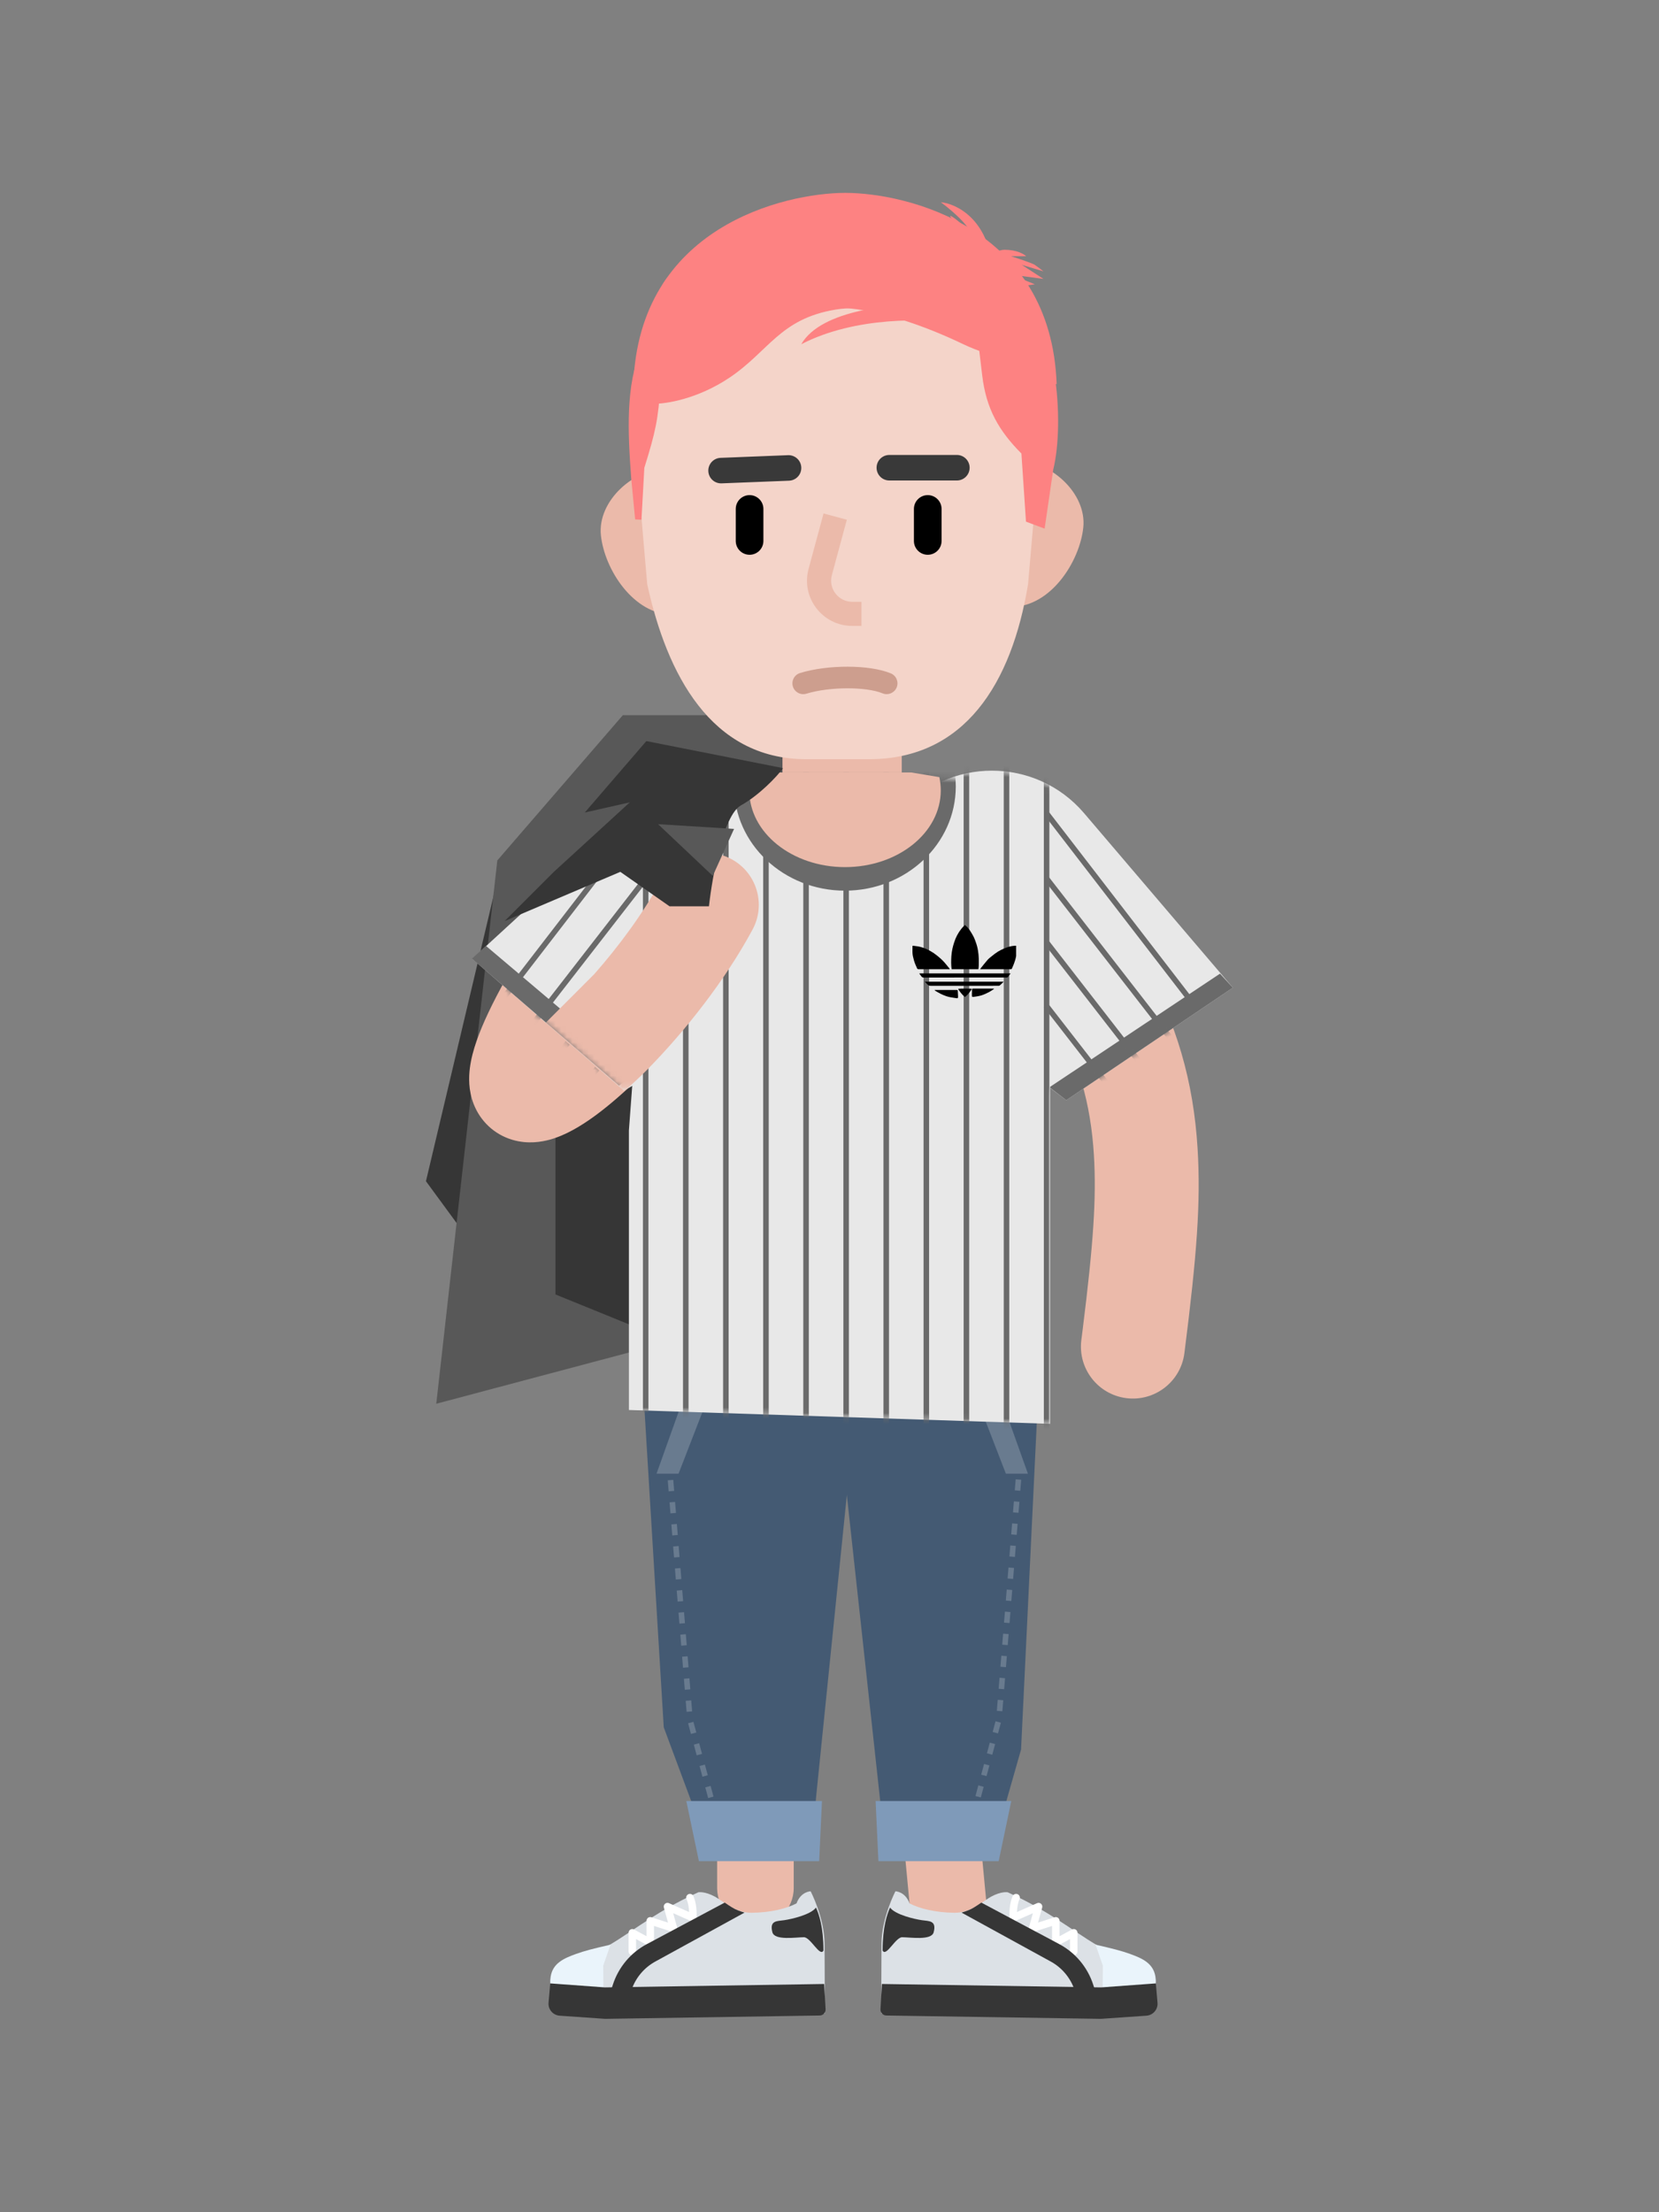 <svg width="300" height="400" viewBox="0 0 300 400" fill="none" xmlns="http://www.w3.org/2000/svg">
<rect x="0" y="0" width="300" height="400" fill="#808080" stroke="none"/>
<path d="M148.665 266.96C165.023 266.96 178.284 261.044 178.284 253.745C178.284 246.446 165.023 240.529 148.665 240.529C132.307 240.529 119.046 246.446 119.046 253.745C119.046 261.044 132.307 266.96 148.665 266.96Z" fill="#445A73"/>
<path d="M166.987 297.169C170.756 296.812 174.105 299.548 174.52 303.297L174.532 303.411L178.379 344.113C178.739 347.921 175.944 351.299 172.137 351.659C168.368 352.015 165.019 349.279 164.603 345.53L164.592 345.416L160.745 304.714C160.385 300.907 163.179 297.528 166.987 297.169Z" fill="#EBBAAA"/>
<path d="M136.606 297.015C140.392 297.015 143.469 300.054 143.53 303.825L143.531 303.94V341.385C143.531 345.209 140.431 348.309 136.606 348.309C132.82 348.309 129.744 345.271 129.683 341.499L129.682 341.385V303.94C129.682 300.116 132.782 297.015 136.606 297.015Z" fill="#EBBAAA"/>
<path d="M115.577 238.957L156.633 236.007L147.634 324.352L146.865 332.687L127.246 331.72L120.027 312.325L115.577 238.957Z" fill="#445A73"/>
<path d="M149.869 240.412H188.295L184.64 316.335L180.461 330.997L160.329 332.567L159.175 325.682L149.869 240.412Z" fill="#445A73"/>
<path opacity="0.2" fill-rule="evenodd" clip-rule="evenodd" d="M118.722 266.46L125.508 247.45L129.492 248.93L122.706 266.46H118.722Z" fill="white"/>
<path opacity="0.2" fill-rule="evenodd" clip-rule="evenodd" d="M185.879 266.46L179.093 247.45L175.108 248.93L181.895 266.46H185.879Z" fill="white"/>
<path d="M102.256 364.437C102.206 358.7 102.987 355.21 107.975 352.867C112.962 350.522 117.66 346.015 126.288 342.15C126.288 342.15 127.424 341.935 129.273 342.935C130.851 343.787 132.877 345.882 135.93 345.855C139.246 345.825 142.201 345.122 144.036 344.16C144.83 341.987 146.589 341.972 146.589 341.972C146.589 341.972 149.066 346.687 149.108 351.425C149.149 356.162 149.145 364.03 149.145 364.03L102.256 364.437Z" fill="#DCE1E6"/>
<path d="M124.489 342.497C124.83 342.345 125.23 342.498 125.382 342.84C125.576 343.276 125.716 343.754 125.811 344.275C125.951 345.039 125.982 345.664 125.982 346.77C125.982 347.244 125.508 347.567 125.071 347.405L125.032 347.389L121.735 345.934L122.439 348.485C122.578 348.991 122.115 349.45 121.618 349.32L121.578 349.309L118.267 348.239L118.267 351.235C118.267 351.733 117.749 352.056 117.306 351.849L117.268 351.83L115.019 350.611L115.019 352.86C115.019 353.22 114.738 353.514 114.383 353.535L114.342 353.537C113.982 353.537 113.688 353.256 113.667 352.901L113.666 352.86V349.475C113.666 348.976 114.184 348.654 114.627 348.861L114.665 348.88L116.914 350.098L116.914 347.31C116.914 346.865 117.334 346.545 117.757 346.654L117.798 346.666L120.8 347.635L120.051 344.92C119.903 344.383 120.429 343.913 120.94 344.106L120.977 344.121L124.611 345.724C124.592 345.306 124.557 344.963 124.494 344.598L124.48 344.519C124.411 344.144 124.316 343.805 124.193 343.502L124.145 343.39C123.994 343.048 124.147 342.648 124.489 342.497Z" fill="white"/>
<path fill-rule="evenodd" clip-rule="evenodd" d="M116.963 351.525L131.053 344.017C131.053 344.017 132.177 344.817 132.873 345.165C133.569 345.512 134.63 345.827 134.63 345.827L118.608 354.615C116.491 355.742 114.895 357.647 114.157 359.93L113.801 361.03L110.471 359.952L110.827 358.852C111.845 355.707 114.045 353.08 116.963 351.525Z" fill="#363636"/>
<path d="M104.143 353.305C105.673 352.75 107.293 352.33 110.4 351.627L109.08 355.427L109.118 359.76L100.275 359.835C99.914 359.84 99.269 359.357 99.577 357.405C99.962 354.967 101.968 354.095 104.143 353.305Z" fill="#EAF4FB"/>
<path d="M149.293 363.29L149.036 358.732L109.385 359.35L99.498 358.625L99.196 362.117C99.092 363.325 99.997 364.382 101.204 364.465L109.434 365.035L148.229 364.432C148.844 364.422 149.328 363.905 149.293 363.29Z" fill="#363636"/>
<path d="M147.562 344.912C146.599 346.22 143.126 347.002 141.82 347.195C140.513 347.385 139.113 347.217 139.673 349.38C140.069 350.907 143.877 350.29 145.366 350.277C146.576 350.265 148.274 353.922 148.906 352.682C148.906 348.432 148.104 346.13 147.562 344.912Z" fill="#363636"/>
<path d="M206.255 364.437C206.305 358.7 205.523 355.21 200.536 352.867C195.548 350.522 190.85 346.015 182.222 342.15C182.222 342.15 181.086 341.935 179.238 342.935C177.66 343.787 175.633 345.882 172.58 345.855C169.264 345.825 166.31 345.122 164.474 344.16C163.681 341.987 161.922 341.972 161.922 341.972C161.922 341.972 159.444 346.687 159.403 351.425C159.361 356.162 159.366 364.03 159.366 364.03L206.255 364.437Z" fill="#DCE1E6"/>
<path d="M183.129 342.84C183.28 342.498 183.68 342.345 184.022 342.497C184.363 342.648 184.517 343.048 184.365 343.39C184.218 343.72 184.108 344.098 184.031 344.519C183.967 344.87 183.929 345.195 183.907 345.577L183.9 345.724L187.534 344.121C188.044 343.896 188.586 344.348 188.469 344.882L188.46 344.92L187.711 347.635L190.712 346.666C191.135 346.529 191.569 346.831 191.595 347.267L191.597 347.31L191.597 350.099L193.846 348.88C194.284 348.642 194.815 348.944 194.844 349.433L194.845 349.475V352.86C194.845 353.234 194.542 353.537 194.168 353.537C193.808 353.537 193.514 353.256 193.493 352.901L193.492 352.86L193.491 350.611L191.242 351.83C190.804 352.067 190.274 351.765 190.245 351.277L190.243 351.235L190.243 348.239L186.932 349.309C186.433 349.47 185.954 349.027 186.063 348.524L186.072 348.485L186.776 345.934L183.479 347.389C183.045 347.581 182.559 347.278 182.53 346.813L182.529 346.77L182.531 346.392C182.538 345.512 182.577 344.947 182.7 344.275C182.795 343.754 182.935 343.276 183.129 342.84Z" fill="white"/>
<path fill-rule="evenodd" clip-rule="evenodd" d="M191.548 351.525L177.457 344.017C177.457 344.017 176.333 344.817 175.637 345.165C174.942 345.512 173.88 345.827 173.88 345.827L189.902 354.615C192.019 355.742 193.615 357.647 194.353 359.93L194.709 361.03L198.039 359.952L197.684 358.852C196.666 355.707 194.466 353.08 191.548 351.525Z" fill="#363636"/>
<path d="M204.368 353.305C202.838 352.75 201.217 352.33 198.11 351.627L199.431 355.427L199.393 359.76L208.236 359.835C208.597 359.84 209.242 359.357 208.934 357.405C208.549 354.967 206.542 354.095 204.368 353.305Z" fill="#EAF4FB"/>
<path d="M159.218 363.29L159.474 358.732L199.126 359.35L209.012 358.625L209.314 362.117C209.419 363.325 208.514 364.382 207.306 364.465L199.076 365.035L160.282 364.432C159.667 364.422 159.183 363.905 159.218 363.29Z" fill="#363636"/>
<path d="M160.948 344.912C161.911 346.22 165.384 347.002 166.691 347.195C167.998 347.385 169.398 347.217 168.838 349.38C168.441 350.907 164.634 350.29 163.145 350.277C161.935 350.265 160.237 353.922 159.605 352.682C159.605 348.432 160.407 346.13 160.948 344.912Z" fill="#363636"/>
<path d="M148.638 325.65H124.107L126.383 336.53H148.132L148.638 325.65Z" fill="#7F9AB9"/>
<path d="M158.339 325.65H182.87L180.594 336.53H158.845L158.339 325.65Z" fill="#7F9AB9"/>
<path fill-rule="evenodd" clip-rule="evenodd" d="M120.752 267.662L120.915 269.656L121.911 269.574L121.749 267.581L120.752 267.662ZM121.077 271.649L121.239 273.643L122.236 273.561L122.073 271.568L121.077 271.649ZM121.563 277.629L121.401 275.636L122.398 275.555L122.56 277.548L121.563 277.629ZM121.726 279.623L121.888 281.616L122.885 281.535L122.722 279.542L121.726 279.623ZM122.212 285.603L122.05 283.61L123.047 283.528L123.209 285.522L122.212 285.603ZM122.375 287.596L122.537 289.59L123.533 289.509L123.371 287.515L122.375 287.596ZM122.861 293.577L122.699 291.583L123.696 291.502L123.858 293.495L122.861 293.577ZM123.023 295.57L123.186 297.563L124.182 297.482L124.02 295.489L123.023 295.57ZM123.51 301.55L123.348 299.557L124.345 299.476L124.507 301.469L123.51 301.55ZM123.673 303.544L123.835 305.537L124.832 305.456L124.669 303.463L123.673 303.544ZM124.159 309.524L123.997 307.53L124.994 307.449L125.156 309.443L124.159 309.524ZM124.427 311.591L124.946 313.522L125.912 313.263L125.393 311.331L124.427 311.591ZM125.983 317.386L125.464 315.454L126.43 315.195L126.949 317.126L125.983 317.386ZM126.501 319.317L127.02 321.249L127.985 320.99L127.467 319.058L126.501 319.317ZM128.057 325.112L127.538 323.18L128.504 322.921L129.022 324.853L128.057 325.112Z" fill="#697B8F"/>
<path fill-rule="evenodd" clip-rule="evenodd" d="M183.669 267.477L183.506 269.471L184.503 269.552L184.665 267.558L183.669 267.477ZM183.344 271.464L183.182 273.458L184.179 273.539L184.341 271.545L183.344 271.464ZM182.857 277.444L183.02 275.451L184.016 275.532L183.854 277.525L182.857 277.444ZM182.695 279.438L182.533 281.431L183.53 281.512L183.692 279.519L182.695 279.438ZM182.208 285.418L182.371 283.425L183.367 283.506L183.205 285.499L182.208 285.418ZM182.046 287.411L181.884 289.405L182.88 289.486L183.043 287.493L182.046 287.411ZM181.559 293.392L181.722 291.398L182.718 291.479L182.556 293.473L181.559 293.392ZM181.397 295.385L181.235 297.378L182.232 297.46L182.394 295.466L181.397 295.385ZM180.91 301.365L181.073 299.372L182.069 299.453L181.907 301.446L180.91 301.365ZM180.748 303.359L180.586 305.352L181.583 305.433L181.745 303.44L180.748 303.359ZM180.261 309.339L180.423 307.345L181.42 307.427L181.258 309.42L180.261 309.339ZM180.024 311.228L179.505 313.159L180.471 313.418L180.99 311.487L180.024 311.228ZM178.469 317.022L178.987 315.091L179.953 315.35L179.434 317.282L178.469 317.022ZM177.95 318.954L177.432 320.886L178.398 321.145L178.916 319.213L177.95 318.954ZM176.395 324.749L176.913 322.817L177.879 323.077L177.361 325.008L176.395 324.749Z" fill="#697B8F"/>
<path d="M84.611 223.922L77.026 213.579L90.587 156.348H97.252L84.611 223.922Z" fill="#363636"/>
<path d="M146.021 129.312L141.979 140.988L122.94 242.108L78.893 253.816L89.93 155.577L112.633 129.312H128.66H146.021Z" fill="#585858"/>
<path d="M100.445 234.055V197.117L119.441 189.118L123.94 243.608L100.445 234.055Z" fill="#363636"/>
<rect x="141.496" y="131.69" width="21.567" height="16.913" fill="#EBBAAA"/>
<path fill-rule="evenodd" clip-rule="evenodd" d="M132.274 155.347C136.841 157.806 138.55 163.503 136.09 168.07C128.751 181.7 116.17 195.589 107.275 201.982C105.114 203.535 102.347 205.26 99.418 206.064C97.963 206.463 95.465 206.921 92.669 206.097C89.326 205.111 86.854 202.676 85.667 199.66C84.672 197.13 84.768 194.712 84.963 193.152C85.175 191.461 85.637 189.782 86.184 188.209C87.278 185.058 89.077 181.295 91.514 176.926C94.041 172.396 99.762 170.771 104.292 173.298C105.591 174.022 106.651 175.009 107.443 176.155C111.898 171.1 116.365 165.08 119.55 159.164C122.01 154.597 127.706 152.888 132.274 155.347Z" fill="#EBBAAA"/>
<path d="M115.935 145.328C125.88 136.199 141.635 138.146 149.059 149.422C155.982 159.937 152.643 174.109 141.754 180.428L112.816 197.221L85.399 173.359L115.935 145.328Z" fill="#E8E8E8"/>
<path d="M193.898 170.572C198.416 168.023 204.145 169.62 206.694 174.138C212.775 184.919 215.819 195.526 216.56 207.662C217.155 217.411 216.433 226.913 214.177 244.67C213.523 249.816 208.821 253.457 203.675 252.803C198.529 252.15 194.888 247.448 195.541 242.302L195.788 240.344C197.706 224.978 198.291 216.699 197.81 208.807C197.239 199.463 194.99 191.624 190.332 183.367C187.783 178.849 189.38 173.12 193.898 170.572Z" fill="#EBBAAA"/>
<path d="M196.045 147.045C187.286 136.771 171.411 136.784 162.669 147.071C154.516 156.663 156.103 171.137 166.14 178.736L192.817 198.93L222.937 178.587L196.045 147.045Z" fill="#E8E8E8"/>
<path d="M220.616 176.051L189.778 196.591L192.817 198.93L222.937 178.587L220.616 176.051Z" fill="#6A6A6A"/>
<path d="M116.616 165.744C117.684 151.463 129.583 140.42 143.904 140.42H162.517C177.63 140.42 189.882 152.672 189.882 167.785V204.397V257.448L113.725 254.947L113.725 204.397L116.616 165.744Z" fill="#E8E8E8"/>
<path d="M87.878 171.031L114.978 193.959L111.939 196.299L85.327 173.331L87.878 171.031Z" fill="#6A6A6A"/>
<mask id="mask0_0_3898" style="mask-type:luminance" maskUnits="userSpaceOnUse" x="113" y="140" width="78" height="120">
<path fill-rule="evenodd" clip-rule="evenodd" d="M116.648 165.771C117.38 155.841 122.816 144.604 131.198 140.42C137.379 140.42 139.563 140.42 143.938 140.42H162.661C166.957 140.42 171.665 140.42 175.018 141.084C184.127 145.527 190.026 156.968 190.026 167.785V205.368V259.225L113.725 256.686L113.725 205.368L116.648 165.771Z" fill="white"/>
</mask>
<g mask="url(#mask0_0_3898)">
<path d="M152.789 161.043C163.86 161.043 172.836 152.6 172.836 142.185C172.836 131.77 163.86 123.328 152.789 123.328C141.717 123.328 132.741 131.77 132.741 142.185C132.741 152.6 141.717 161.043 152.789 161.043Z" fill="#6A6A6A"/>
</g>
<mask id="mask1_0_3898" style="mask-type:luminance" maskUnits="userSpaceOnUse" x="85" y="139" width="138" height="119">
<path fill-rule="evenodd" clip-rule="evenodd" d="M190.026 196.817V205.368V257.475L113.725 254.936L113.725 205.368L114.394 196.306L112.816 197.221L85.399 173.359L115.935 145.329C121.844 139.904 129.805 138.39 136.85 140.42C137.739 140.42 138.549 140.42 139.344 140.42H143.938H162.661C165.734 140.42 169.017 140.42 171.864 140.663C180.129 137.665 189.861 139.791 196.045 147.045L222.937 178.587L192.817 198.93L190.026 196.817Z" fill="white"/>
</mask>
<g mask="url(#mask1_0_3898)">
<path d="M189.739 146.884L215.891 180.823L215.099 181.434L188.947 147.495L189.739 146.884Z" fill="#6A6A6A"/>
<path d="M189.633 158.531L211.845 187.142L211.055 187.755L188.844 159.144L189.633 158.531Z" fill="#6A6A6A"/>
<path d="M189.669 170.108L207.8 193.463L207.01 194.076L188.879 170.721L189.669 170.108Z" fill="#6A6A6A"/>
<path d="M189.524 181.452L203.755 199.783L202.965 200.396L188.734 182.065L189.524 181.452Z" fill="#6A6A6A"/>
<path d="M116.279 146.884L117.071 147.495L90.919 181.434L90.126 180.823L116.279 146.884Z" fill="#6A6A6A"/>
<path d="M116.384 158.531L117.174 159.144L94.963 187.755L94.173 187.142L116.384 158.531Z" fill="#6A6A6A"/>
<path d="M116.348 170.108L117.138 170.721L99.008 194.076L98.218 193.463L116.348 170.108Z" fill="#6A6A6A"/>
<path d="M116.493 181.452L117.283 182.065L103.053 200.396L102.263 199.783L116.493 181.452Z" fill="#6A6A6A"/>
<path d="M175.259 133.08V269.795H174.259V133.08H175.259Z" fill="#6A6A6A"/>
<path d="M168.009 133.08V269.795H167.009V133.08H168.009Z" fill="#6A6A6A"/>
<path d="M160.759 133.08V269.795H159.759V133.08H160.759Z" fill="#6A6A6A"/>
<path d="M153.509 133.08V269.795H152.509V133.08H153.509Z" fill="#6A6A6A"/>
<path d="M146.259 133.08V269.795H145.259V133.08H146.259Z" fill="#6A6A6A"/>
<path d="M139.009 133.08V269.795H138.009V133.08H139.009Z" fill="#6A6A6A"/>
<path d="M131.759 133.08V269.795H130.759V133.08H131.759Z" fill="#6A6A6A"/>
<path d="M124.509 133.08V269.795H123.509V133.08H124.509Z" fill="#6A6A6A"/>
<path d="M117.259 133.08V269.795H116.259V133.08H117.259Z" fill="#6A6A6A"/>
<path d="M182.509 133.08V269.795H181.509V133.08H182.509Z" fill="#6A6A6A"/>
<path d="M189.759 133.08V269.795H188.759V133.08H189.759Z" fill="#6A6A6A"/>
<path d="M132.274 155.347C136.841 157.807 138.55 163.503 136.09 168.07C131.192 177.167 123.959 186.379 117.045 193.401C115.995 194.467 113.814 196.494 112.788 197.451L98.577 185.031L107.443 176.155C111.898 171.1 116.365 165.08 119.55 159.164C122.01 154.597 127.706 152.888 132.274 155.347Z" fill="#EBBAAA"/>
</g>
<path fill-rule="evenodd" clip-rule="evenodd" d="M152.807 156.786C162.369 156.786 170.12 150.576 170.12 142.916C170.12 142.098 170.031 141.296 169.861 140.516L164.794 139.67H137.757C137.109 139.67 136.464 140.488 135.831 140.623L135.725 140.646C135.573 141.385 135.494 142.143 135.494 142.916C135.494 150.576 143.246 156.786 152.807 156.786Z" fill="#EBBAAA"/>
<path fill-rule="evenodd" clip-rule="evenodd" d="M183.75 172.876C183.697 173.104 183.656 173.337 183.588 173.561C183.497 173.858 183.392 174.15 183.281 174.439C183.195 174.665 183.091 174.884 182.995 175.105C182.951 175.208 182.886 175.25 182.766 175.25C180.985 175.245 179.206 175.247 177.426 175.247H177.25C177.283 175.184 177.298 175.137 177.326 175.102C177.737 174.591 178.134 174.068 178.567 173.578C178.806 173.308 179.097 173.083 179.381 172.857C179.727 172.583 180.075 172.307 180.448 172.073C180.789 171.86 181.157 171.69 181.524 171.524C181.794 171.401 182.076 171.297 182.361 171.214C182.814 171.083 183.276 170.993 183.75 171V172.876Z" fill="black"/>
<path fill-rule="evenodd" clip-rule="evenodd" d="M172.088 175.25C171.97 174.462 171.991 173.68 172.037 172.901C172.065 172.434 172.143 171.968 172.235 171.509C172.312 171.126 172.436 170.752 172.551 170.378C172.829 169.469 173.283 168.648 173.869 167.904C174.053 167.672 174.275 167.47 174.484 167.25C174.883 167.567 175.184 167.926 175.439 168.321C175.666 168.675 175.887 169.035 176.076 169.409C176.23 169.714 176.339 170.041 176.455 170.363C176.551 170.63 176.638 170.901 176.708 171.176C176.773 171.425 176.817 171.68 176.86 171.934C177.013 172.844 177.014 173.761 176.987 174.678C176.981 174.867 176.944 175.056 176.921 175.25H172.088Z" fill="black"/>
<path fill-rule="evenodd" clip-rule="evenodd" d="M171.725 175.245H171.542C169.734 175.245 167.926 175.243 166.117 175.25C165.969 175.251 165.891 175.204 165.833 175.08C165.615 174.608 165.408 174.134 165.268 173.631C165.133 173.147 165.003 172.664 165.001 172.158C164.999 171.811 165.005 171.464 165.005 171.116C165.005 171.027 165.045 170.991 165.13 171.002C165.414 171.039 165.699 171.071 165.981 171.119C166.199 171.156 166.418 171.199 166.628 171.267C166.96 171.375 167.298 171.479 167.609 171.632C168.036 171.842 168.459 172.07 168.852 172.337C169.266 172.618 169.654 172.941 170.032 173.271C170.322 173.524 170.594 173.803 170.848 174.093C171.163 174.45 171.451 174.831 171.75 175.202C171.742 175.216 171.734 175.231 171.725 175.245Z" fill="black"/>
<path fill-rule="evenodd" clip-rule="evenodd" d="M182.75 176C182.575 176.235 182.418 176.446 182.259 176.658C182.205 176.73 182.128 176.748 182.035 176.748C180.649 176.745 179.264 176.746 177.879 176.746C174.262 176.746 170.646 176.744 167.029 176.75C166.848 176.75 166.728 176.702 166.633 176.564C166.52 176.402 166.396 176.247 166.278 176.087C166.263 176.066 166.262 176.037 166.25 176H182.75Z" fill="black"/>
<path fill-rule="evenodd" clip-rule="evenodd" d="M167.274 177.5H181.5C181.247 177.747 181.025 177.973 180.789 178.183C180.734 178.232 180.627 178.243 180.543 178.243C179.46 178.247 178.377 178.246 177.293 178.246C174.319 178.246 171.343 178.243 168.368 178.25C168.104 178.251 167.889 178.206 167.714 178.005C167.569 177.839 167.406 177.689 167.25 177.532C167.258 177.522 167.266 177.511 167.274 177.5Z" fill="black"/>
<path fill-rule="evenodd" clip-rule="evenodd" d="M169.025 179.002H169.143C170.424 179.002 171.705 179.004 172.986 179C173.126 178.999 173.196 179.025 173.2 179.169C173.21 179.524 173.235 179.879 173.25 180.233C173.252 180.278 173.235 180.323 173.228 180.368C173.21 180.473 173.148 180.514 173.031 180.496C172.635 180.433 172.238 180.384 171.845 180.31C171.585 180.261 171.326 180.195 171.079 180.107C170.758 179.993 170.439 179.865 170.136 179.715C169.794 179.546 169.47 179.346 169.14 179.156C169.087 179.125 169.047 179.076 169 179.035C169.009 179.024 169.017 179.013 169.025 179.002Z" fill="black"/>
<path fill-rule="evenodd" clip-rule="evenodd" d="M175.762 179.547C175.762 179.359 175.756 179.172 175.763 178.985C175.77 178.785 175.811 178.752 176.015 178.752C177.204 178.751 178.392 178.752 179.581 178.752C179.61 178.752 179.64 178.747 179.667 178.753C179.696 178.76 179.723 178.777 179.75 178.79C179.733 178.813 179.719 178.843 179.696 178.858C179.425 179.03 179.162 179.216 178.878 179.365C178.525 179.552 178.161 179.72 177.79 179.87C177.549 179.968 177.29 180.032 177.034 180.088C176.743 180.151 176.447 180.187 176.153 180.236C176.12 180.241 176.087 180.248 176.054 180.249C175.73 180.256 175.757 180.223 175.755 179.982C175.755 179.907 175.752 179.833 175.751 179.758C175.75 179.687 175.751 179.617 175.751 179.547H175.762Z" fill="black"/>
<path fill-rule="evenodd" clip-rule="evenodd" d="M175.75 178.804C175.641 178.965 175.535 179.128 175.423 179.286C175.19 179.618 174.919 179.918 174.614 180.191C174.524 180.271 174.474 180.27 174.381 180.187C173.925 179.785 173.568 179.312 173.25 178.808C173.348 178.737 175.599 178.726 175.75 178.804Z" fill="black"/>
<path d="M133.987 145.623C130.782 147.404 128.793 158.533 128.2 163.875H121.077L112.173 157.642L91.25 166.546L100.154 157.642L121.077 138.5L141.591 138.908C140.404 140.541 137.192 143.842 133.987 145.623Z" fill="#363636"/>
<path d="M116.879 134L141.47 138.86L105.75 146.91L116.879 134Z" fill="#363636"/>
<path d="M128.894 158.373L132.741 149.876L119 149.022L128.894 158.373Z" fill="#585858"/>
<path d="M182.828 109.746C190.045 109.746 195.266 101.484 195.896 95.361C196.526 89.237 190.045 83.052 182.828 83.052C175.611 83.052 169.761 88.562 169.761 95.361C169.761 102.159 175.611 109.746 182.828 109.746Z" fill="#EBBAAA"/>
<path d="M121.729 111.158C114.512 111.158 109.291 102.896 108.661 96.772C108.031 90.649 114.512 84.463 121.729 84.463C128.946 84.463 134.796 89.974 134.796 96.772C134.796 103.57 128.946 111.158 121.729 111.158Z" fill="#EBBAAA"/>
<path d="M114.535 76.686C114.535 56.019 131.072 39.266 151.471 39.266C171.87 39.266 188.407 56.019 188.407 76.686L185.907 105.615C182.948 123.628 174.416 137.274 157.157 137.274H145.785C128.526 137.274 120.567 121.831 117.035 105.615L114.535 76.686Z" fill="#F4D4C9"/>
<path d="M177.612 67.87L175.356 48.937C175.015 46.076 174.979 45.346 183.113 51.341C191.246 57.336 192.546 76.465 190.461 84.907L188.9 95.585L185.529 94.323L184.705 82.003C180.607 77.878 178.334 73.929 177.612 67.87Z" fill="#FD8282"/>
<path d="M119.41 69.583C119.746 63.491 119.06 63.804 119.284 59.743C119.442 56.867 118.901 56.184 115.997 62.949C113.093 69.714 113.531 78.191 114.134 86.371L114.851 93.91L115.997 93.974L116.514 84.595C118.539 78.097 119.074 75.674 119.41 69.583Z" fill="#FD8282"/>
<path fill-rule="evenodd" clip-rule="evenodd" d="M152.91 34.874L152.91 34.874C152.893 34.874 152.876 34.874 152.859 34.874C152.841 34.874 152.824 34.874 152.807 34.874L152.807 34.874C141.823 34.912 115.523 41.002 114.535 69.503C117.456 65.993 120.958 67.156 124.964 64.865C133.398 60.043 141.292 55.582 150.429 55.582C158.281 55.582 167.54 59.055 174.045 62.17C179.863 64.957 185.392 65.35 191.079 69.503C190.091 41.003 163.894 34.912 152.91 34.874Z" fill="#FD8282"/>
<path d="M173.032 82.263C174.306 82.263 175.34 83.297 175.34 84.572C175.34 85.824 174.342 86.844 173.099 86.879L173.032 86.88L160.82 86.88C159.545 86.88 158.512 85.847 158.512 84.572C158.512 83.32 159.509 82.3 160.753 82.265L160.82 82.264L173.032 82.263Z" fill="#393939"/>
<path d="M142.501 82.305C143.775 82.255 144.848 83.247 144.898 84.521C144.947 85.772 143.991 86.83 142.749 86.914L142.683 86.918L130.484 87.397C129.21 87.448 128.137 86.456 128.087 85.182C128.038 83.93 128.994 82.873 130.236 82.788L130.303 82.785L142.501 82.305Z" fill="#393939"/>
<path d="M148.924 92.839L153.133 93.976L150.425 103.996C149.775 106.4 151.561 108.765 154.037 108.812L154.113 108.813H155.781V113.173H154.113C148.781 113.173 144.889 108.16 146.176 103.014L146.216 102.858L148.924 92.839Z" fill="#EBBAAA"/>
<path d="M144.679 121.689C149.706 120.154 157.208 120.154 161.081 121.752C162.079 122.163 162.554 123.306 162.143 124.304C161.739 125.282 160.633 125.758 159.649 125.389L159.59 125.365C156.622 124.141 150.035 124.141 145.821 125.428C144.789 125.743 143.696 125.162 143.381 124.13C143.065 123.097 143.647 122.005 144.679 121.689Z" fill="#CD9E8E"/>
<path d="M144.752 40.346C167.901 36.401 175.067 44.288 176.389 47.507C177.712 50.725 178.208 55.917 176.389 58.202C173.744 61.524 161.287 54.309 151.146 55.971C141.004 57.632 139.02 63.551 131.855 68.327C126.123 72.148 120.427 73.034 118.296 73C119.729 68.846 118.094 56.259 119.505 52.189C121.268 47.101 132.414 42.45 144.752 40.346Z" fill="#FD8282"/>
<path d="M144.89 62.247C148.51 55.911 161.985 54.831 168.27 55.082L172.795 58.476C167.575 57.61 154.686 57.153 144.89 62.247Z" fill="#FD8282"/>
<path d="M170.136 36.567C171.113 37.283 173.378 39.106 174.628 40.668C175.27 41.471 175.968 42.466 176.58 44.573C176.867 45.558 176.089 43.458 175.018 41.839C173.923 40.183 170.918 38.129 172.089 39.496C174.042 43.402 180.291 57.734 179.509 48.674C178.728 39.613 172.935 36.828 170.136 36.567Z" fill="#FD8282"/>
<path d="M181.657 45.159C179.47 45.159 176.711 48.153 175.604 49.65L181.657 52.189L187.125 51.408L182.829 49.65L188.687 50.431L184.782 47.893L188.687 49.065C188.362 48.804 187.594 48.205 187.125 47.893C186.656 47.58 184.066 46.721 182.829 46.331H185.563C185.172 45.94 183.844 45.159 181.657 45.159Z" fill="#FD8282"/>
<path d="M135.547 89.524C136.904 89.524 138.009 90.606 138.046 91.954L138.047 92.024V97.811C138.047 99.192 136.928 100.311 135.547 100.311C134.19 100.311 133.085 99.229 133.048 97.881L133.047 97.811V92.024C133.047 90.644 134.166 89.524 135.547 89.524Z" fill="black"/>
<path d="M167.766 89.524C169.124 89.524 170.228 90.606 170.265 91.954L170.266 92.024L170.266 97.811C170.266 99.192 169.146 100.311 167.766 100.311C166.408 100.311 165.304 99.229 165.267 97.881L165.266 97.811L165.266 92.024C165.266 90.644 166.386 89.524 167.766 89.524Z" fill="black"/>
</svg>
